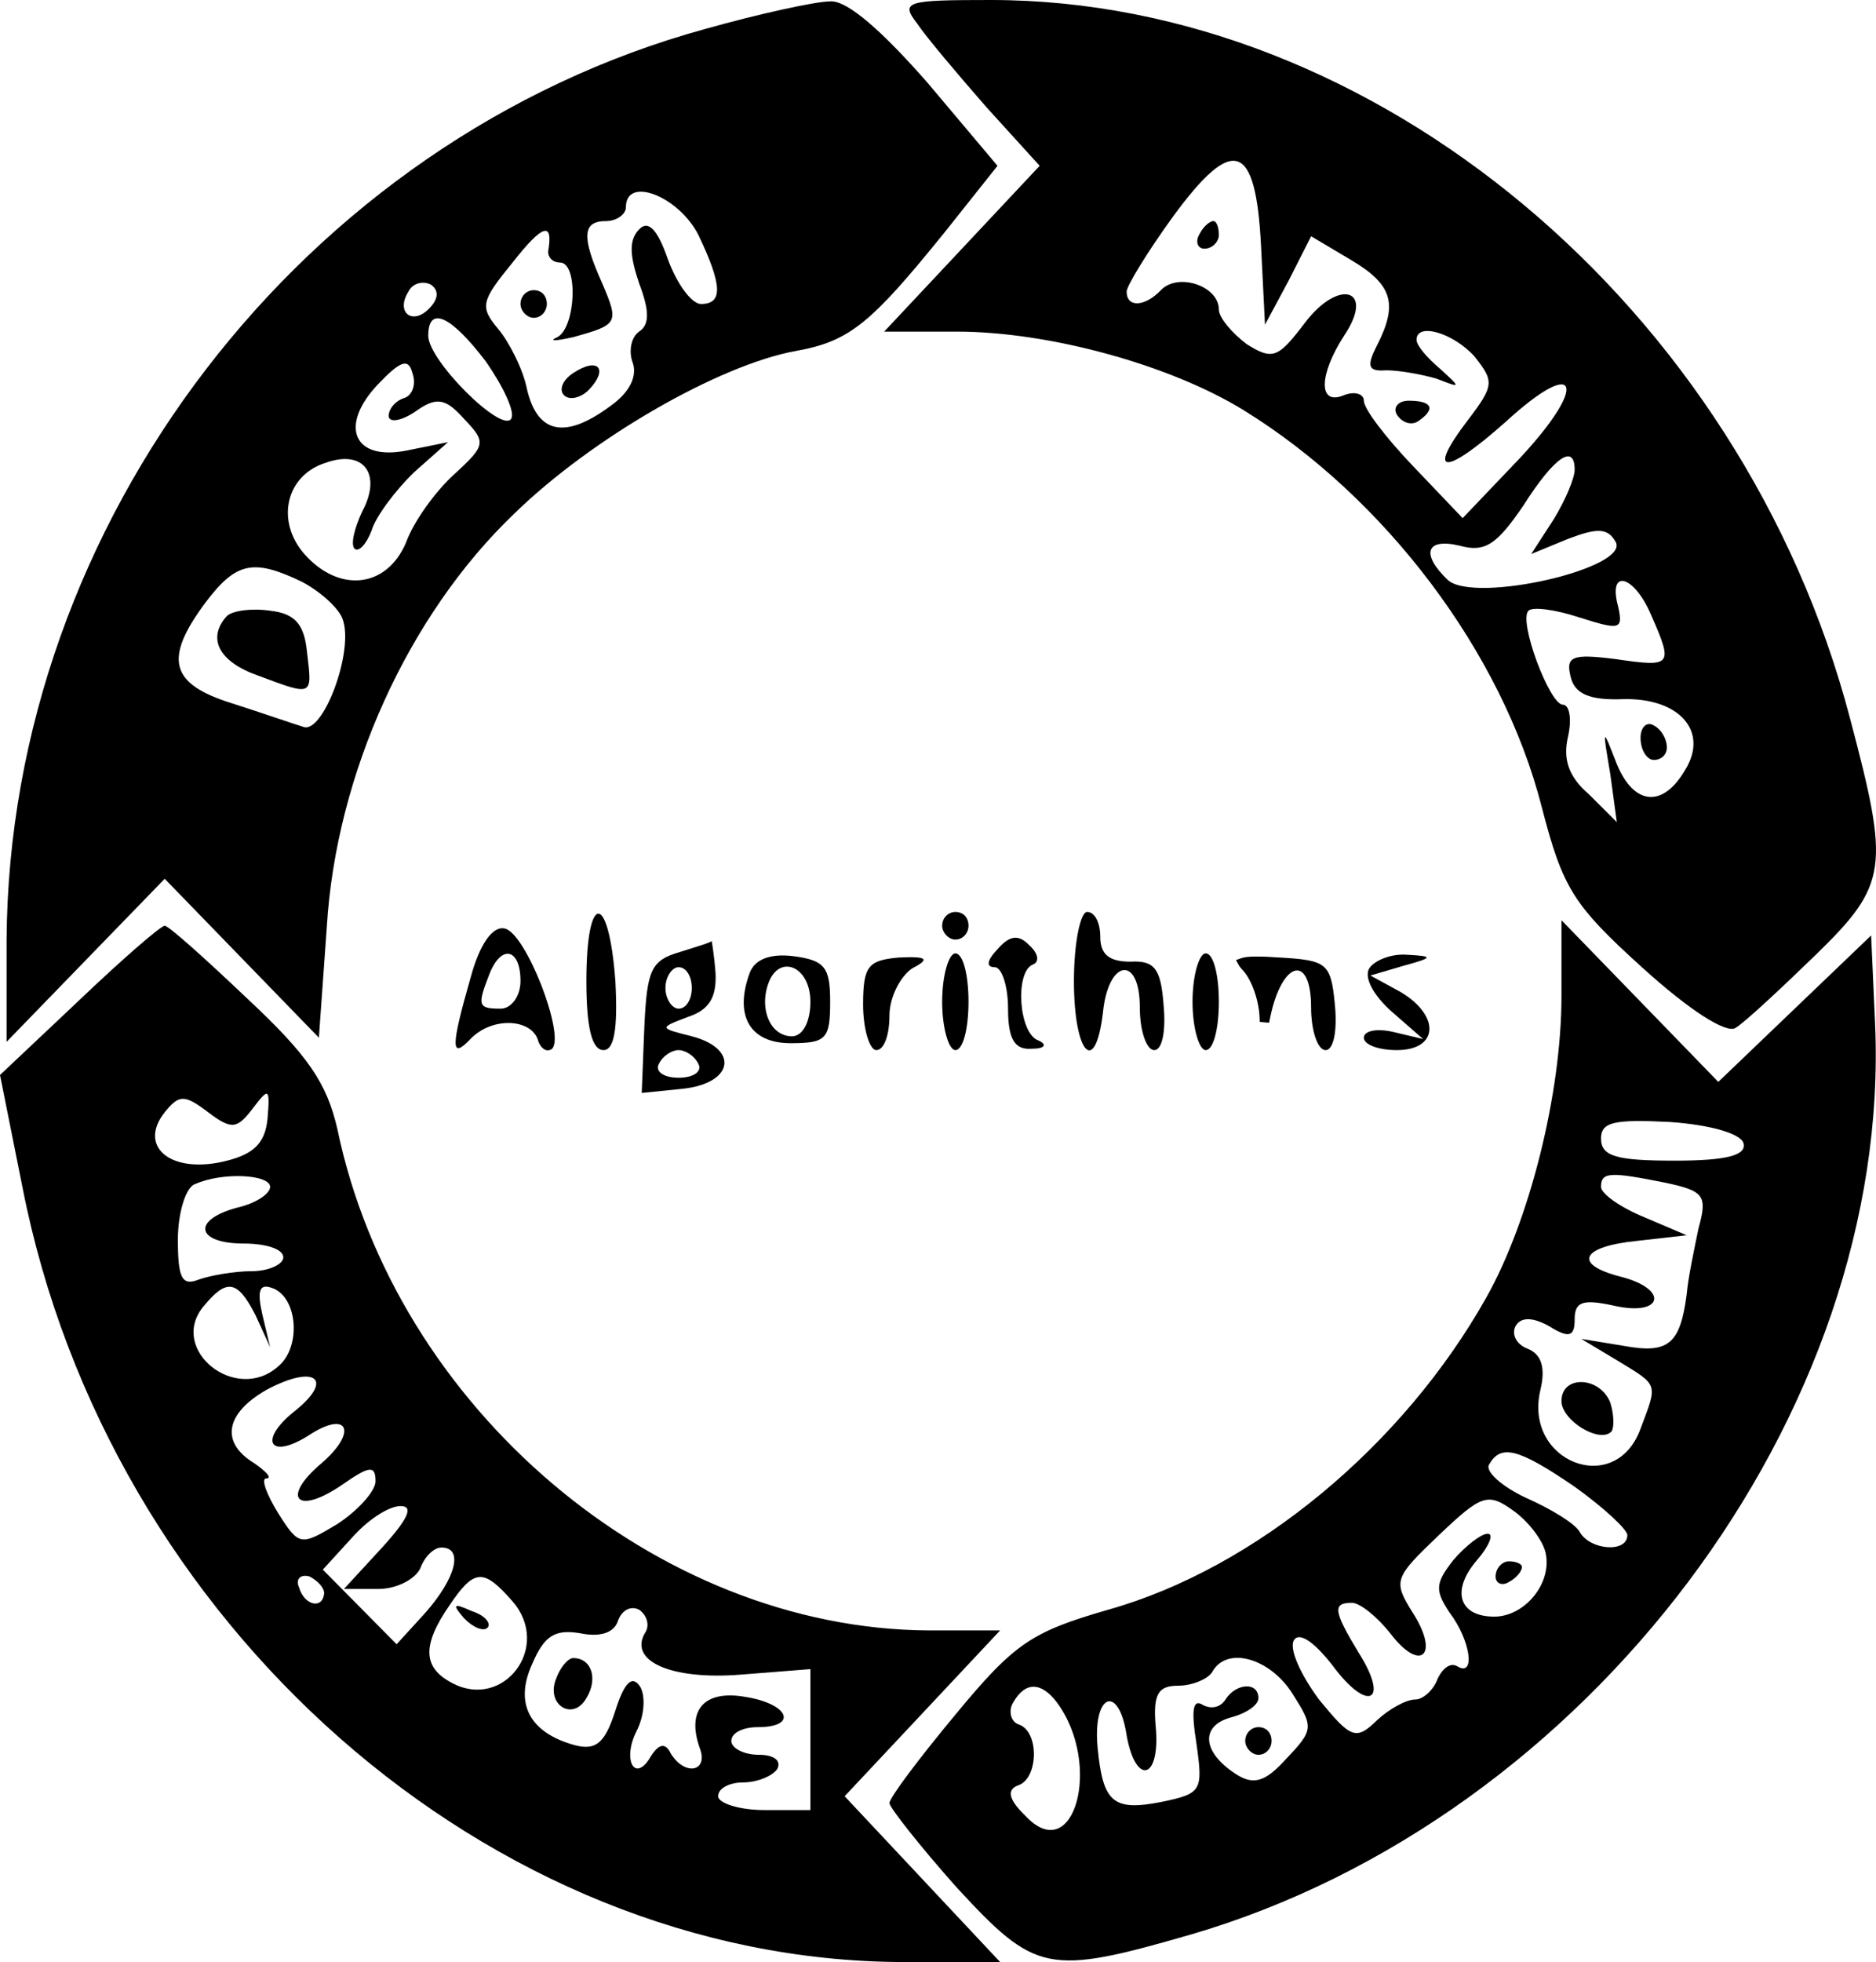 <svg width="199" height="208" viewBox="0 0 199 208" fill="none" xmlns="http://www.w3.org/2000/svg">
<path d="M74.781 3.076C32.149 14.795 0.978 55.369 0.699 99.606V110.445L9.085 101.803L17.472 93.161L25.719 101.657L33.826 110.006L34.665 98.288C35.643 82.028 43.331 65.183 54.513 54.49C62.76 46.434 76.319 38.671 84.425 37.206C90.156 36.181 92.393 34.276 100.22 24.609L105.811 17.578L98.403 8.789C93.651 3.369 89.877 0 88.06 0.147C86.522 0.147 80.512 1.465 74.781 3.076ZM74.082 24.902C76.598 30.175 76.738 32.226 74.362 32.226C73.383 32.226 71.846 30.175 70.867 27.538C69.749 24.316 68.77 23.291 67.792 24.316C66.674 25.488 66.814 27.099 67.792 30.029C68.91 32.958 68.91 34.423 67.792 35.155C66.953 35.741 66.674 37.206 67.093 38.378C67.652 39.843 66.814 41.6 64.717 43.065C59.965 46.581 57.029 45.995 55.911 41.307C55.492 39.11 53.954 36.181 52.836 34.862C50.879 32.519 51.019 31.933 54.373 27.831C57.588 23.73 58.706 23.437 58.147 26.66C58.147 27.392 58.706 27.831 59.405 27.831C61.362 27.831 61.083 34.716 59.126 35.741C58.147 36.181 58.846 36.181 60.803 35.741C65.556 34.423 65.695 34.276 63.878 30.029C61.642 25.048 61.782 23.437 64.298 23.437C65.416 23.437 66.394 22.705 66.394 21.972C66.394 18.603 71.985 20.8 74.082 24.902ZM45.567 32.665C43.75 34.569 41.933 33.105 43.331 30.907C43.75 30.029 44.868 29.735 45.707 30.175C46.546 30.761 46.546 31.64 45.567 32.665ZM51.578 38.378C53.395 41.014 54.653 43.651 54.234 44.383C53.255 45.995 45.428 38.231 45.428 35.595C45.428 32.372 47.804 33.398 51.578 38.378ZM42.912 42.186C41.933 42.479 41.234 43.358 41.234 44.09C41.234 44.823 42.492 44.676 44.03 43.651C46.266 42.04 47.245 42.186 49.202 44.383C51.578 46.874 51.578 47.166 48.223 50.243C46.266 52 43.89 55.223 43.051 57.566C40.955 62.4 35.923 62.84 32.289 58.738C29.213 55.223 30.332 50.389 34.525 49.071C38.578 47.606 40.535 50.243 38.439 54.197C37.6 55.955 37.181 57.713 37.6 58.152C38.019 58.592 38.858 57.713 39.417 56.248C39.837 54.783 41.933 52 43.89 50.096L47.524 46.874L43.191 47.752C37.46 48.924 35.923 45.116 40.116 40.721C42.492 38.231 43.331 37.938 43.75 39.55C44.17 40.721 43.75 41.893 42.912 42.186ZM32.009 61.668C33.966 62.693 35.923 64.451 36.342 65.623C37.6 68.992 34.245 77.927 32.149 77.048C31.17 76.755 27.816 75.583 24.601 74.558C18.031 72.507 17.332 69.871 21.805 63.865C25.02 59.617 26.837 59.178 32.009 61.668Z" fill="black"/>
<path d="M55.212 32.226C55.212 32.959 55.911 33.691 56.61 33.691C57.449 33.691 58.008 32.959 58.008 32.226C58.008 31.347 57.449 30.761 56.61 30.761C55.911 30.761 55.212 31.347 55.212 32.226Z" fill="black"/>
<path d="M60.803 39.549C59.685 40.282 59.266 41.307 59.825 41.893C60.384 42.479 61.642 42.186 62.48 41.307C64.577 39.11 63.459 37.791 60.803 39.549Z" fill="black"/>
<path d="M24.042 65.33C21.945 67.673 23.203 70.163 27.396 71.628C33.267 73.826 33.127 73.826 32.568 69.138C32.289 66.209 31.31 65.037 28.654 64.744C26.698 64.451 24.601 64.744 24.042 65.33Z" fill="black"/>
<path d="M97.285 2.49C98.264 3.955 101.618 7.91 104.693 11.425L110.285 17.577L102.038 26.366L93.791 35.155H101.479C111.263 35.155 124.122 38.67 131.95 43.504C146.906 52.732 159.346 69.138 163.54 85.543C165.776 94.186 166.894 95.943 174.163 102.535C179.335 107.222 183.109 109.566 184.087 108.98C185.065 108.394 188.839 104.878 192.613 101.217C200.301 93.746 200.441 91.988 196.248 76.169C184.786 32.518 145.788 -0 105.113 -0C96.167 -0 95.468 0.146 97.285 2.49ZM133.767 26.073L134.186 34.422L136.702 29.735L139.079 25.048L143.272 27.538C147.745 30.174 148.304 32.225 146.068 36.619C144.949 38.817 145.089 39.403 147.046 39.256C148.444 39.256 150.82 39.695 152.358 40.135C155.013 41.16 155.013 41.16 152.777 39.109C151.379 37.938 150.261 36.619 150.261 36.033C150.261 34.129 154.175 35.301 156.411 37.791C158.508 40.428 158.508 40.867 155.712 44.529C151.239 50.388 153.196 50.535 159.766 44.676C167.453 37.645 168.572 40.721 161.164 48.631L155.153 54.929L149.842 49.363C147.046 46.434 144.67 43.357 144.67 42.478C144.67 41.746 143.691 41.453 142.573 41.893C139.778 43.065 139.917 39.695 142.573 35.594C145.928 30.614 142.014 29.442 138.38 34.276C135.584 37.938 135.025 38.231 132.23 36.473C130.692 35.301 129.294 33.69 129.294 32.811C129.294 30.321 124.961 28.856 123.144 30.76C121.467 32.518 119.51 32.664 119.51 30.907C119.51 30.321 121.746 26.659 124.402 22.997C130.832 14.208 133.208 15.087 133.767 26.073ZM167.034 49.803C167.034 50.681 166.056 53.025 164.798 55.076L162.422 58.738L166.335 57.126C169.41 55.955 170.529 55.955 171.367 57.419C173.045 60.203 156.551 64.011 153.616 61.521C150.68 58.738 151.239 56.98 154.874 57.859C157.529 58.591 158.787 57.712 161.583 53.611C164.937 48.338 167.034 47.019 167.034 49.803ZM175.141 65.183C177.517 70.603 177.378 70.749 171.367 69.87C166.755 69.284 166.056 69.577 166.615 71.774C167.034 73.532 168.572 74.264 172.206 74.118C178.077 73.972 181.291 77.487 178.775 81.588C176.399 85.69 173.324 85.397 171.507 81.002C169.969 77.047 169.969 77.047 170.808 82.028L171.507 87.154L168.572 84.225C166.335 82.321 165.776 80.416 166.335 78.073C166.755 76.169 166.475 74.704 165.776 74.704C164.378 74.704 161.024 65.769 162.142 64.743C162.561 64.304 164.937 64.597 167.593 65.476C171.787 66.794 172.206 66.794 171.647 64.304C170.529 60.203 173.324 60.935 175.141 65.183Z" fill="black"/>
<path d="M127.197 24.901C126.778 25.634 127.058 26.366 127.756 26.366C128.595 26.366 129.294 25.634 129.294 24.901C129.294 24.023 129.014 23.437 128.735 23.437C128.316 23.437 127.617 24.023 127.197 24.901Z" fill="black"/>
<path d="M148.164 43.944C148.723 44.823 149.702 45.116 150.401 44.676C152.357 43.358 151.938 42.479 149.422 42.479C148.304 42.479 147.745 43.212 148.164 43.944Z" fill="black"/>
<path d="M174.023 78.22C174.023 79.538 174.722 80.564 175.421 80.564C176.259 80.564 176.818 79.978 176.818 79.245C176.818 78.366 176.259 77.341 175.421 76.901C174.722 76.462 174.023 77.048 174.023 78.22Z" fill="black"/>
<path d="M62.201 104C62.201 108.834 62.76 111.324 64.018 111.324C65.136 111.324 65.556 109.127 65.276 104C64.577 94.479 62.201 94.479 62.201 104Z" fill="black"/>
<path d="M99.941 98.141C99.941 98.873 100.64 99.606 101.339 99.606C102.177 99.606 102.736 98.873 102.736 98.141C102.736 97.262 102.177 96.676 101.339 96.676C100.64 96.676 99.941 97.262 99.941 98.141Z" fill="black"/>
<path d="M113.919 104C113.919 111.617 116.155 114.253 116.994 107.369C117.553 101.656 120.908 101.217 120.908 106.783C120.908 109.273 121.606 111.324 122.445 111.324C123.284 111.324 123.703 109.273 123.424 106.49C123.144 102.681 122.445 101.803 119.929 101.949C117.693 101.949 116.714 101.217 116.714 99.312C116.714 97.848 116.155 96.676 115.316 96.676C114.618 96.676 113.919 99.898 113.919 104Z" fill="black"/>
<path d="M8.387 106.051L0 113.961L2.376 125.825C11.462 172.259 51.997 207.854 95.748 208H106.091L97.844 199.211L89.597 190.423L97.844 181.634L106.091 172.845H98.543C69.609 172.699 41.933 149.262 35.783 119.673C34.665 114.84 32.708 111.91 26.278 105.904C21.805 101.656 17.892 98.141 17.472 98.141C17.053 98.141 12.999 101.656 8.387 106.051ZM26.837 117.476C28.515 115.279 28.654 115.279 28.375 118.648C28.095 121.285 26.837 122.456 23.483 123.189C17.892 124.361 14.677 121.431 17.472 117.916C19.01 116.011 19.569 116.011 22.085 117.916C24.601 119.82 25.16 119.673 26.837 117.476ZM28.654 125.825C28.654 126.558 27.117 127.583 25.16 128.023C20.268 129.341 20.827 131.831 25.859 131.831C28.235 131.831 30.052 132.417 30.052 133.296C30.052 134.028 28.515 134.761 26.698 134.761C24.88 134.761 22.364 135.2 21.106 135.64C19.289 136.372 18.87 135.493 18.87 131.392C18.87 128.609 19.709 125.825 20.687 125.532C23.622 124.214 28.654 124.507 28.654 125.825ZM27.117 139.448L28.654 142.817L27.816 139.301C27.257 136.811 27.536 136.079 28.794 136.518C31.59 137.397 32.009 142.817 29.493 144.868C25.02 148.823 17.892 143.11 21.526 138.569C24.042 135.493 25.16 135.64 27.117 139.448ZM31.31 149.555C27.396 152.631 28.515 154.828 32.708 152.192C36.901 149.409 38.02 151.752 34.106 155.121C29.773 158.783 31.45 160.687 36.202 157.465C39.138 155.414 39.837 155.268 39.837 157.025C39.837 158.051 38.02 160.101 35.783 161.566C31.869 163.91 31.73 163.91 29.493 160.394C28.235 158.344 27.676 156.732 28.235 156.732C28.934 156.732 28.235 156 26.977 155.121C23.343 152.924 23.902 149.848 28.235 147.358C33.407 144.575 35.504 146.186 31.31 149.555ZM40.535 164.056L36.482 168.451H40.116C42.073 168.451 44.03 167.425 44.589 166.254C45.008 165.082 45.987 164.056 46.825 164.056C49.202 164.056 48.363 167.279 45.148 170.941L42.073 174.31L38.159 170.355L34.245 166.4L37.321 163.031C38.998 161.127 41.234 159.662 42.492 159.662C43.89 159.662 43.331 160.98 40.535 164.056ZM34.385 168.89C34.245 170.648 32.289 170.208 31.73 168.304C31.31 167.425 31.869 166.839 32.848 167.132C33.686 167.572 34.385 168.304 34.385 168.89ZM54.373 169.769C58.567 174.603 53.395 181.341 47.944 178.411C44.869 176.8 44.729 174.456 47.664 170.208C50.32 166.254 51.298 166.254 54.373 169.769ZM68.491 172.992C66.534 176.068 71.147 178.118 78.555 177.532L85.963 176.947V184.417V191.887H81.071C78.415 191.887 76.179 191.155 76.179 190.423C76.179 189.544 77.437 188.958 78.835 188.958C80.372 188.958 82.049 188.225 82.469 187.493C82.888 186.614 82.049 186.028 80.512 186.028C78.835 186.028 77.576 185.296 77.576 184.563C77.576 183.685 78.835 183.099 80.372 183.099C84.705 183.099 83.727 180.608 78.974 179.876C74.641 179.144 72.824 181.341 74.222 185.296C75.2 187.786 72.684 188.372 71.147 185.882C70.588 184.71 69.889 184.856 69.05 186.175C67.373 189.104 65.975 186.614 67.513 183.538C68.351 181.927 68.491 179.876 67.932 178.851C67.093 177.532 66.254 178.265 65.276 181.341C64.158 184.856 63.179 185.589 60.943 185.003C56.191 183.685 54.513 180.608 56.47 176.361C57.728 173.431 58.846 172.699 61.502 173.138C63.599 173.578 65.136 173.138 65.556 171.82C65.975 170.648 66.953 170.208 67.792 170.648C68.631 171.234 68.91 172.259 68.491 172.992Z" fill="black"/>
<path d="M49.202 171.526C50.18 172.552 51.298 172.991 51.718 172.552C52.137 172.112 51.438 171.233 50.041 170.794C48.084 169.915 47.944 170.061 49.202 171.526Z" fill="black"/>
<path d="M58.986 177.972C57.868 180.755 60.803 182.513 62.201 180.023C63.459 177.972 62.76 175.775 60.803 175.775C60.244 175.775 59.406 176.8 58.986 177.972Z" fill="black"/>
<path d="M49.901 103.707C47.804 111.031 47.804 112.349 49.901 110.152C52.137 107.808 56.191 107.955 57.029 110.152C57.309 111.177 58.008 111.617 58.567 111.177C59.965 109.713 55.771 98.873 53.535 98.434C52.277 98.141 50.879 100.045 49.901 103.707ZM55.212 104C55.212 105.611 54.234 106.93 53.115 106.93C50.739 106.93 50.599 106.637 51.858 103.414C53.115 100.045 55.212 100.485 55.212 104Z" fill="black"/>
<path d="M105.812 100.631C104.693 101.803 104.554 102.536 105.532 102.536C106.231 102.536 106.93 104.44 106.93 106.93C106.93 110.153 107.629 111.324 109.446 111.178C110.844 111.178 111.123 110.738 110.145 110.299C108.048 109.567 107.629 102.975 109.586 102.243C110.285 101.95 110.145 101.071 109.166 100.192C108.048 99.02 107.07 99.167 105.812 100.631Z" fill="black"/>
<path d="M165.636 105.612C165.636 115.865 162.282 129.341 157.669 137.544C148.863 153.217 133.208 166.254 117.553 170.648C109.446 172.992 107.629 174.164 101.339 181.781C97.565 186.321 94.35 190.569 94.35 191.155C94.35 191.595 97.565 195.696 101.479 200.09C109.865 209.172 111.123 209.465 126.359 205.071C168.432 192.766 200.72 149.848 198.903 108.541L198.484 99.167L190.377 106.93L182.27 114.693L173.883 106.051L165.636 97.555V105.612ZM184.926 121.138C185.345 122.457 183.248 123.043 177.657 123.043C171.507 123.043 169.83 122.603 169.83 120.699C169.83 118.941 171.227 118.648 177.098 118.941C181.291 119.234 184.506 120.113 184.926 121.138ZM176.679 125.386C180.732 126.265 181.152 126.705 180.173 130.22C179.754 132.271 179.055 135.493 178.915 137.251C178.216 142.524 176.958 143.55 172.206 142.671L167.733 141.938L171.647 144.282C175.98 146.919 175.84 146.626 174.023 151.459C171.367 158.783 161.583 154.975 163.4 147.358C163.959 145.014 163.54 143.55 162.002 142.964C160.884 142.524 160.325 141.499 160.744 140.62C161.303 139.595 162.561 139.595 164.378 140.62C166.475 141.938 167.034 141.645 167.034 139.888C167.034 137.983 167.873 137.69 171.227 138.423C176.399 139.595 177.098 136.665 171.926 135.347C166.755 134.029 167.733 132.124 173.743 131.538L178.915 130.952L174.442 129.048C171.926 128.023 169.83 126.558 169.83 125.826C169.83 124.214 170.808 124.214 176.679 125.386ZM167.034 157.612C170.109 159.809 172.625 162.152 172.625 162.738C172.625 164.643 168.711 164.35 167.593 162.445C167.174 161.567 164.518 159.955 161.862 158.783C159.346 157.612 157.529 156 157.949 155.268C159.207 153.071 161.024 153.51 167.034 157.612ZM163.959 164.643C164.658 167.865 161.723 171.381 158.508 171.381C154.734 171.381 153.895 168.597 156.691 165.375C157.949 163.91 158.508 162.592 157.809 162.592C157.11 162.592 155.433 163.91 154.175 165.375C152.218 167.865 152.218 168.597 153.755 170.941C155.992 173.871 156.551 177.826 154.594 176.654C153.895 176.214 153.056 176.8 152.497 177.972C152.078 179.144 150.96 180.169 150.121 180.169C149.143 180.169 147.326 181.195 146.068 182.366C143.831 184.564 143.272 184.271 139.917 180.169C137.96 177.533 136.702 174.75 137.262 173.871C137.821 172.992 139.358 174.017 141.315 176.507C145.089 181.634 147.465 180.462 144.111 175.189C141.455 170.795 141.315 169.916 143.412 169.916C144.25 169.916 146.068 171.381 147.465 173.138C150.68 177.386 152.777 175.482 149.842 170.941C147.745 167.572 147.885 167.279 152.637 162.738C157.11 158.49 157.809 158.198 160.465 160.102C162.142 161.274 163.679 163.324 163.959 164.643ZM137.122 179.583C139.358 183.099 139.358 183.392 136.423 186.468C134.186 188.958 132.928 189.251 131.111 188.079C127.477 185.736 127.337 182.952 130.552 182.074C132.23 181.634 133.488 180.755 133.488 180.023C133.488 178.265 131.111 178.412 129.993 180.169C129.434 181.048 128.456 181.195 127.617 180.755C126.499 180.023 126.359 181.341 126.918 184.857C127.617 189.837 127.477 190.13 123.284 191.009C118.112 192.034 116.994 191.155 116.435 185.296C115.876 179.583 118.671 178.412 119.51 183.978C120.488 189.397 123.144 188.665 122.585 182.952C122.305 179.583 122.864 178.705 124.961 178.705C126.499 178.705 128.176 177.972 128.595 177.24C130.133 174.457 134.746 175.775 137.122 179.583ZM112.102 180.462C116.994 187.054 113.919 198.04 108.747 192.474C106.93 190.716 106.79 189.69 108.048 189.251C110.145 188.519 110.284 183.538 108.048 182.806C107.209 182.513 106.93 181.341 107.489 180.462C108.747 178.265 110.424 178.265 112.102 180.462Z" fill="black"/>
<path d="M165.636 148.53C165.636 150.581 169.69 153.071 170.948 151.752C171.227 151.313 171.227 149.995 170.808 148.676C169.69 145.893 165.636 145.747 165.636 148.53Z" fill="black"/>
<path d="M158.647 167.132C158.647 167.865 159.346 168.158 160.045 167.718C160.884 167.279 161.443 166.547 161.443 166.107C161.443 165.814 160.884 165.521 160.045 165.521C159.346 165.521 158.647 166.254 158.647 167.132Z" fill="black"/>
<path d="M132.09 184.563C132.09 185.295 132.789 186.028 133.488 186.028C134.326 186.028 134.885 185.295 134.885 184.563C134.885 183.684 134.326 183.098 133.488 183.098C132.789 183.098 132.09 183.684 132.09 184.563Z" fill="black"/>
<path d="M72.125 100.924C69.05 101.803 68.631 102.828 68.351 108.834L68.072 115.865L72.405 115.425C77.856 114.839 78.415 111.177 73.383 109.859C69.889 108.98 69.889 108.98 72.964 107.808C75.2 107.076 76.039 105.758 75.899 103.121C75.759 101.217 75.48 99.606 75.48 99.752C75.48 99.899 73.942 100.338 72.125 100.924ZM73.383 104.732C73.383 105.904 72.824 106.93 71.985 106.93C71.286 106.93 70.588 105.904 70.588 104.732C70.588 103.561 71.286 102.535 71.985 102.535C72.824 102.535 73.383 103.561 73.383 104.732ZM74.082 112.789C74.501 113.521 73.663 114.253 71.985 114.253C70.308 114.253 69.469 113.521 69.889 112.789C70.308 111.91 71.286 111.324 71.985 111.324C72.684 111.324 73.663 111.91 74.082 112.789Z" fill="black"/>
<path d="M79.533 103.121C77.856 107.662 79.533 110.591 83.867 110.591C87.641 110.591 88.06 110.152 88.06 106.197C88.06 102.535 87.501 101.803 84.146 101.363C81.77 101.07 80.093 101.656 79.533 103.121ZM85.963 106.197C85.963 108.394 85.124 109.859 84.006 109.859C81.77 109.859 80.512 107.076 81.49 104.293C82.609 101.07 85.963 102.388 85.963 106.197Z" fill="black"/>
<path d="M91.554 106.49C91.554 109.127 92.253 111.324 92.952 111.324C93.791 111.324 94.35 109.713 94.35 107.662C94.35 105.758 95.468 103.561 96.726 102.682C98.683 101.657 98.403 101.364 95.328 101.51C92.113 101.803 91.554 102.389 91.554 106.49Z" fill="black"/>
<path d="M99.941 106.197C99.941 108.981 100.64 111.324 101.339 111.324C102.177 111.324 102.736 108.981 102.736 106.197C102.736 103.414 102.177 101.071 101.339 101.071C100.64 101.071 99.941 103.414 99.941 106.197Z" fill="black"/>
<path d="M126.498 106.197C126.498 108.981 127.197 111.324 127.896 111.324C128.735 111.324 129.294 108.981 129.294 106.197C129.294 103.414 128.735 101.071 127.896 101.071C127.197 101.071 126.498 103.414 126.498 106.197Z" fill="black"/>
<path d="M134.127 108.238C134.128 108.264 134.129 108.29 134.13 108.316C134.17 108.125 134.212 107.923 134.256 107.709L134.256 107.709L134.256 107.706C134.578 106.171 135.02 104.947 135.518 104.066C135.999 103.213 136.593 102.576 137.268 102.415C137.631 102.329 137.992 102.389 138.31 102.594C138.615 102.79 138.85 103.1 139.029 103.472C139.384 104.212 139.579 105.324 139.579 106.783C139.579 107.988 139.748 109.067 140.006 109.827C140.136 110.21 140.279 110.485 140.414 110.654C140.48 110.737 140.534 110.782 140.571 110.805C140.588 110.816 140.6 110.82 140.607 110.822C140.613 110.824 140.615 110.824 140.616 110.824C140.616 110.824 140.616 110.824 140.616 110.824C140.617 110.824 140.622 110.822 140.631 110.816C140.652 110.802 140.692 110.767 140.743 110.688C140.847 110.527 140.953 110.253 141.035 109.851C141.196 109.057 141.234 107.902 141.097 106.54L141.097 106.538C140.992 105.436 140.89 104.634 140.726 104.031C140.564 103.438 140.355 103.087 140.068 102.845C139.772 102.597 139.334 102.417 138.615 102.286C137.897 102.155 136.957 102.083 135.695 102.009L135.695 102.009L135.689 102.009C134.646 101.936 133.814 101.9 133.172 101.907C132.517 101.914 132.107 101.965 131.879 102.04C131.862 102.046 131.847 102.051 131.833 102.056C131.842 102.072 131.853 102.091 131.866 102.112C131.928 102.208 132.027 102.331 132.172 102.483C132.73 103.069 133.215 103.986 133.559 104.992C133.905 106.003 134.126 107.153 134.127 108.238Z" fill="black"/>
<path d="M134.127 108.238C134.128 108.264 134.129 108.29 134.13 108.316C134.17 108.125 134.212 107.923 134.256 107.709L134.256 107.709L134.256 107.706C134.578 106.171 135.02 104.947 135.518 104.066C135.999 103.213 136.593 102.576 137.268 102.415C137.631 102.329 137.992 102.389 138.31 102.594C138.615 102.79 138.85 103.1 139.029 103.472C139.384 104.212 139.579 105.324 139.579 106.783C139.579 107.988 139.748 109.067 140.006 109.827C140.136 110.21 140.279 110.485 140.414 110.654C140.48 110.737 140.534 110.782 140.571 110.805C140.588 110.816 140.6 110.82 140.607 110.822C140.613 110.824 140.615 110.824 140.616 110.824C140.616 110.824 140.616 110.824 140.616 110.824C140.617 110.824 140.622 110.822 140.631 110.816C140.652 110.802 140.692 110.767 140.743 110.688C140.847 110.527 140.953 110.253 141.035 109.851C141.196 109.057 141.234 107.902 141.097 106.54L141.097 106.538C140.992 105.436 140.89 104.634 140.726 104.031C140.564 103.438 140.355 103.087 140.068 102.845C139.772 102.597 139.334 102.417 138.615 102.286C137.897 102.155 136.957 102.083 135.695 102.009L135.695 102.009L135.689 102.009C134.646 101.936 133.814 101.9 133.172 101.907C132.517 101.914 132.107 101.965 131.879 102.04C131.862 102.046 131.847 102.051 131.833 102.056C131.842 102.072 131.853 102.091 131.866 102.112C131.928 102.208 132.027 102.331 132.172 102.483C132.73 103.069 133.215 103.986 133.559 104.992C133.905 106.003 134.126 107.153 134.127 108.238Z" stroke="black"/>
<path d="M134.127 108.238C134.128 108.264 134.129 108.29 134.13 108.316C134.17 108.125 134.212 107.923 134.256 107.709L134.256 107.709L134.256 107.706C134.578 106.171 135.02 104.947 135.518 104.066C135.999 103.213 136.593 102.576 137.268 102.415C137.631 102.329 137.992 102.389 138.31 102.594C138.615 102.79 138.85 103.1 139.029 103.472C139.384 104.212 139.579 105.324 139.579 106.783C139.579 107.988 139.748 109.067 140.006 109.827C140.136 110.21 140.279 110.485 140.414 110.654C140.48 110.737 140.534 110.782 140.571 110.805C140.588 110.816 140.6 110.82 140.607 110.822C140.613 110.824 140.615 110.824 140.616 110.824C140.616 110.824 140.616 110.824 140.616 110.824C140.617 110.824 140.622 110.822 140.631 110.816C140.652 110.802 140.692 110.767 140.743 110.688C140.847 110.527 140.953 110.253 141.035 109.851C141.196 109.057 141.234 107.902 141.097 106.54L141.097 106.538C140.992 105.436 140.89 104.634 140.726 104.031C140.564 103.438 140.355 103.087 140.068 102.845C139.772 102.597 139.334 102.417 138.615 102.286C137.897 102.155 136.957 102.083 135.695 102.009L135.695 102.009L135.689 102.009C134.646 101.936 133.814 101.9 133.172 101.907C132.517 101.914 132.107 101.965 131.879 102.04C131.862 102.046 131.847 102.051 131.833 102.056C131.842 102.072 131.853 102.091 131.866 102.112C131.928 102.208 132.027 102.331 132.172 102.483C132.73 103.069 133.215 103.986 133.559 104.992C133.905 106.003 134.126 107.153 134.127 108.238Z" stroke="black" stroke-opacity="0.2"/>
<path d="M145.229 102.682C144.67 103.707 145.788 105.612 147.605 107.223L150.96 110.152L147.885 109.42C146.067 108.981 144.67 109.274 144.67 110.006C144.67 110.738 146.207 111.324 148.164 111.324C152.637 111.324 152.777 107.662 148.583 105.172L145.369 103.414L148.863 102.389C152.078 101.51 152.078 101.364 149.282 101.217C147.605 101.071 145.788 101.803 145.229 102.682Z" fill="black"/>
</svg>
